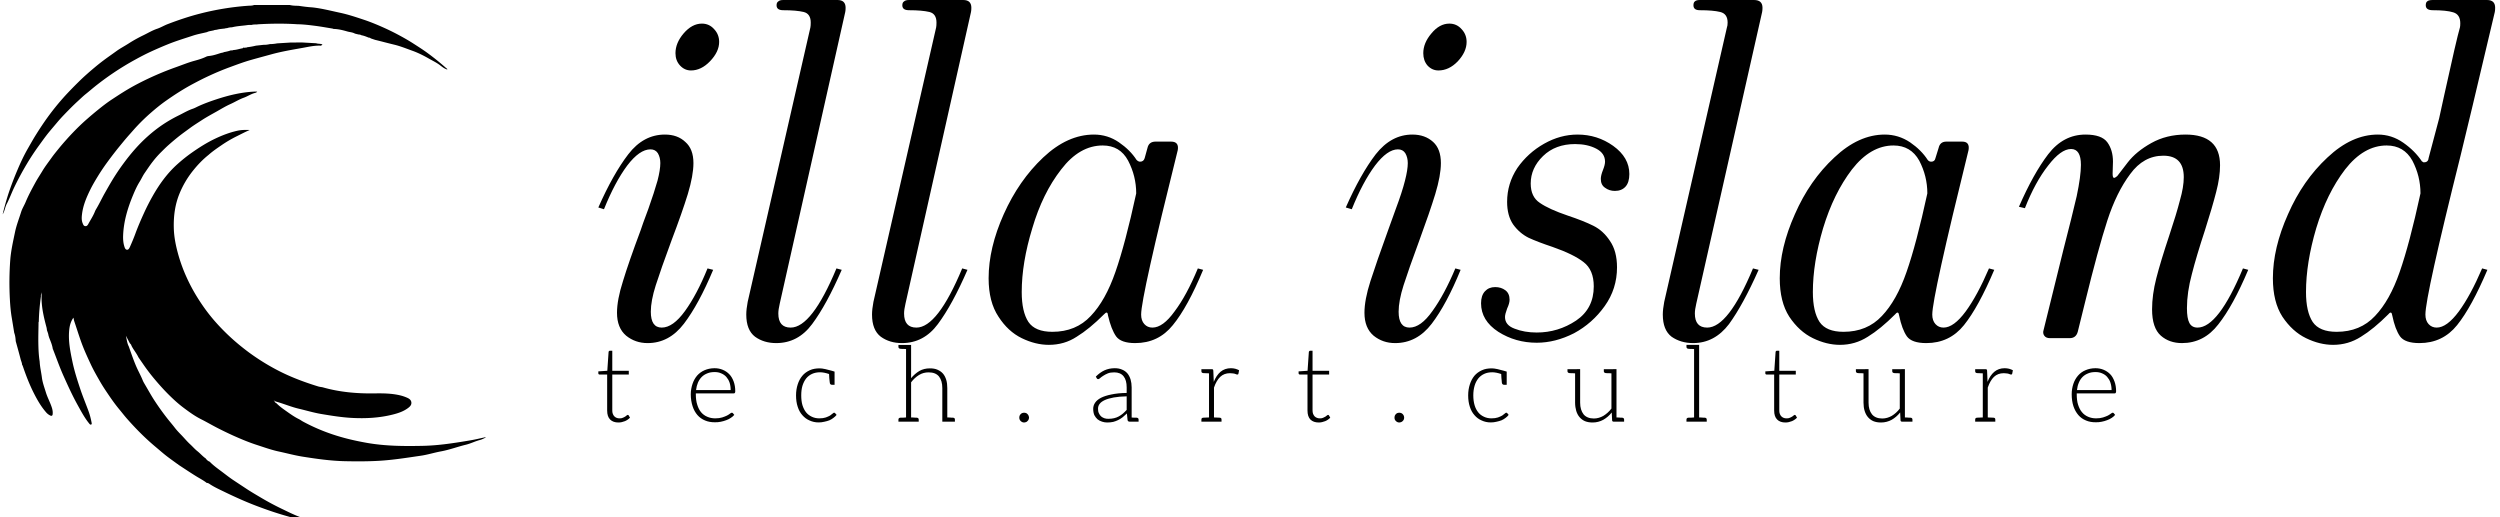 <svg data-v-423bf9ae="" xmlns="http://www.w3.org/2000/svg" viewBox="0 0 435 90" class="iconLeftSlogan"><!----><!----><!----><g data-v-423bf9ae="" id="3e0d157f-5150-4d33-82a7-87c7acc6bb8f" fill="black" transform="matrix(6.129,0,0,6.129,101.597,-27.028)"><path d="M3.04 6.41L3.04 6.41Q2.86 6.41 2.73 6.27L2.73 6.27L2.73 6.27Q2.60 6.13 2.60 5.92L2.60 5.92L2.60 5.92Q2.60 5.63 2.83 5.36L2.83 5.36L2.83 5.36Q3.07 5.08 3.35 5.08L3.35 5.08L3.35 5.08Q3.56 5.08 3.70 5.24L3.70 5.24L3.70 5.24Q3.84 5.39 3.84 5.60L3.84 5.60L3.84 5.60Q3.84 5.88 3.58 6.15L3.58 6.15L3.58 6.15Q3.33 6.41 3.04 6.41L3.04 6.41ZM1.81 14.15L1.81 14.15Q1.46 14.15 1.20 13.94L1.20 13.94L1.20 13.94Q0.94 13.72 0.94 13.29L0.94 13.29L0.94 13.29Q0.94 12.92 1.11 12.39L1.11 12.39L1.11 12.39Q1.27 11.86 1.61 10.95L1.61 10.95L1.61 10.95Q1.65 10.82 1.83 10.34L1.83 10.34L1.83 10.34Q2.00 9.86 2.09 9.54L2.09 9.54L2.09 9.54Q2.17 9.23 2.17 9.04L2.17 9.04L2.17 9.04Q2.17 8.88 2.10 8.76L2.10 8.76L2.10 8.76Q2.03 8.65 1.89 8.65L1.89 8.65L1.89 8.65Q1.58 8.65 1.23 9.11L1.23 9.11L1.23 9.11Q0.88 9.58 0.57 10.35L0.57 10.35L0.41 10.30L0.41 10.30Q0.83 9.35 1.26 8.79L1.26 8.79L1.26 8.79Q1.69 8.23 2.30 8.23L2.30 8.23L2.30 8.23Q2.66 8.23 2.88 8.44L2.88 8.44L2.88 8.44Q3.11 8.64 3.11 9.04L3.11 9.04L3.11 9.04Q3.11 9.39 2.95 9.92L2.95 9.92L2.95 9.92Q2.79 10.44 2.49 11.23L2.49 11.23L2.49 11.23Q2.18 12.07 2.04 12.51L2.04 12.51L2.04 12.51Q1.90 12.95 1.90 13.26L1.90 13.26L1.90 13.26Q1.90 13.71 2.21 13.71L2.21 13.71L2.21 13.71Q2.53 13.71 2.87 13.24L2.87 13.24L2.87 13.24Q3.21 12.77 3.51 12.03L3.51 12.03L3.67 12.07L3.67 12.07Q3.26 13.05 2.84 13.60L2.84 13.60L2.84 13.60Q2.42 14.15 1.81 14.15L1.81 14.15ZM7.42 4.75L5.56 13.03L5.56 13.03Q5.52 13.20 5.52 13.31L5.52 13.31L5.52 13.31Q5.52 13.71 5.87 13.71L5.87 13.71L5.87 13.71Q6.47 13.71 7.17 12.03L7.17 12.03L7.32 12.07L7.32 12.07Q6.89 13.06 6.48 13.61L6.48 13.61L6.48 13.61Q6.08 14.15 5.46 14.15L5.46 14.15L5.46 14.15Q5.11 14.15 4.86 13.97L4.86 13.97L4.86 13.97Q4.61 13.78 4.61 13.34L4.61 13.34L4.61 13.34Q4.61 13.19 4.65 12.98L4.65 12.98L6.43 5.19L6.43 5.19Q6.44 5.14 6.44 5.05L6.44 5.05L6.44 5.05Q6.44 4.80 6.24 4.75L6.24 4.75L6.24 4.75Q6.03 4.70 5.66 4.70L5.66 4.70L5.66 4.70Q5.47 4.70 5.47 4.56L5.47 4.56L5.47 4.56Q5.47 4.48 5.52 4.45L5.52 4.45L5.52 4.45Q5.56 4.41 5.66 4.41L5.66 4.41L7.20 4.41L7.20 4.41Q7.43 4.41 7.43 4.63L7.43 4.63L7.43 4.63Q7.43 4.70 7.42 4.75L7.42 4.75ZM10.99 4.75L9.13 13.03L9.13 13.03Q9.09 13.20 9.09 13.31L9.09 13.31L9.09 13.31Q9.09 13.71 9.44 13.71L9.44 13.71L9.44 13.71Q10.04 13.71 10.74 12.03L10.74 12.03L10.89 12.07L10.89 12.07Q10.46 13.06 10.05 13.61L10.05 13.61L10.05 13.61Q9.65 14.15 9.03 14.15L9.03 14.15L9.03 14.15Q8.68 14.15 8.43 13.97L8.43 13.97L8.43 13.97Q8.18 13.78 8.18 13.34L8.18 13.34L8.18 13.34Q8.18 13.19 8.22 12.98L8.22 12.98L10.00 5.19L10.00 5.19Q10.01 5.14 10.01 5.05L10.01 5.05L10.01 5.05Q10.01 4.80 9.81 4.75L9.81 4.75L9.81 4.75Q9.60 4.70 9.23 4.70L9.23 4.70L9.23 4.70Q9.04 4.70 9.04 4.56L9.04 4.56L9.04 4.56Q9.04 4.48 9.09 4.45L9.09 4.45L9.09 4.45Q9.13 4.41 9.23 4.41L9.23 4.41L10.77 4.41L10.77 4.41Q11.00 4.41 11.00 4.63L11.00 4.63L11.00 4.63Q11.00 4.70 10.99 4.75L10.99 4.75ZM13.20 14.20L13.20 14.20Q12.82 14.20 12.43 14.01L12.43 14.01L12.43 14.01Q12.04 13.82 11.77 13.40L11.77 13.40L11.77 13.40Q11.49 12.98 11.49 12.31L11.49 12.31L11.49 12.31Q11.49 11.45 11.92 10.49L11.92 10.49L11.92 10.49Q12.35 9.53 13.04 8.88L13.04 8.88L13.04 8.88Q13.73 8.23 14.48 8.23L14.48 8.23L14.48 8.23Q14.87 8.23 15.19 8.45L15.19 8.45L15.19 8.45Q15.51 8.67 15.69 8.95L15.69 8.95L15.69 8.95Q15.74 9.00 15.79 9.00L15.79 9.00L15.79 9.00Q15.89 9.00 15.92 8.90L15.92 8.90L16.00 8.61L16.00 8.61Q16.04 8.43 16.23 8.43L16.23 8.43L16.67 8.43L16.67 8.43Q16.90 8.43 16.86 8.67L16.86 8.67L16.86 8.67Q15.82 12.84 15.82 13.34L15.82 13.34L15.82 13.34Q15.82 13.51 15.91 13.61L15.91 13.61L15.91 13.61Q16.00 13.71 16.14 13.71L16.14 13.71L16.14 13.71Q16.44 13.71 16.77 13.25L16.77 13.25L16.77 13.25Q17.11 12.80 17.43 12.03L17.43 12.03L17.58 12.07L17.58 12.07Q17.14 13.13 16.72 13.64L16.72 13.64L16.72 13.64Q16.31 14.15 15.65 14.15L15.65 14.15L15.65 14.15Q15.25 14.15 15.11 13.96L15.11 13.96L15.11 13.96Q14.97 13.76 14.88 13.37L14.88 13.37L14.88 13.37Q14.87 13.22 14.77 13.33L14.77 13.33L14.77 13.33Q14.35 13.75 13.99 13.97L13.99 13.97L13.99 13.97Q13.64 14.20 13.20 14.20L13.20 14.20ZM13.30 13.83L13.30 13.83Q13.97 13.83 14.39 13.38L14.39 13.38L14.39 13.38Q14.81 12.94 15.09 12.13L15.09 12.13L15.09 12.13Q15.37 11.33 15.68 9.90L15.68 9.90L15.68 9.90Q15.68 9.41 15.45 8.97L15.45 8.97L15.45 8.97Q15.22 8.54 14.73 8.54L14.73 8.54L14.73 8.54Q14.07 8.54 13.55 9.22L13.55 9.22L13.55 9.22Q13.02 9.90 12.73 10.89L12.73 10.89L12.73 10.89Q12.43 11.87 12.43 12.70L12.43 12.70L12.43 12.70Q12.43 13.26 12.62 13.55L12.62 13.55L12.62 13.55Q12.81 13.83 13.30 13.83L13.30 13.83ZM24.26 6.41L24.26 6.41Q24.08 6.41 23.95 6.27L23.95 6.27L23.95 6.27Q23.83 6.13 23.83 5.92L23.83 5.92L23.83 5.92Q23.83 5.63 24.06 5.36L24.06 5.36L24.06 5.36Q24.29 5.08 24.57 5.08L24.57 5.08L24.57 5.08Q24.78 5.08 24.92 5.24L24.92 5.24L24.92 5.24Q25.06 5.39 25.06 5.60L25.06 5.60L25.06 5.60Q25.06 5.88 24.81 6.15L24.81 6.15L24.81 6.15Q24.56 6.41 24.26 6.41L24.26 6.41ZM23.03 14.15L23.03 14.15Q22.68 14.15 22.42 13.94L22.42 13.94L22.42 13.94Q22.16 13.72 22.16 13.29L22.16 13.29L22.16 13.29Q22.16 12.92 22.33 12.39L22.33 12.39L22.33 12.39Q22.50 11.86 22.83 10.95L22.83 10.95L22.83 10.95Q22.88 10.82 23.05 10.34L23.05 10.34L23.05 10.34Q23.23 9.86 23.31 9.54L23.31 9.54L23.31 9.54Q23.39 9.23 23.39 9.04L23.39 9.04L23.39 9.04Q23.39 8.88 23.32 8.76L23.32 8.76L23.32 8.76Q23.25 8.65 23.11 8.65L23.11 8.65L23.11 8.65Q22.81 8.65 22.46 9.11L22.46 9.11L22.46 9.11Q22.11 9.58 21.80 10.35L21.80 10.35L21.63 10.30L21.63 10.30Q22.05 9.35 22.48 8.79L22.48 8.79L22.48 8.79Q22.92 8.23 23.52 8.23L23.52 8.23L23.52 8.23Q23.88 8.23 24.11 8.44L24.11 8.44L24.11 8.44Q24.33 8.64 24.33 9.04L24.33 9.04L24.33 9.04Q24.33 9.39 24.17 9.92L24.17 9.92L24.17 9.92Q24.01 10.44 23.72 11.23L23.72 11.23L23.72 11.23Q23.41 12.07 23.27 12.51L23.27 12.51L23.27 12.51Q23.13 12.95 23.13 13.26L23.13 13.26L23.13 13.26Q23.13 13.71 23.44 13.71L23.44 13.71L23.44 13.71Q23.76 13.71 24.09 13.24L24.09 13.24L24.09 13.24Q24.43 12.77 24.74 12.03L24.74 12.03L24.89 12.07L24.89 12.07Q24.49 13.05 24.07 13.60L24.07 13.60L24.07 13.60Q23.65 14.15 23.03 14.15L23.03 14.15ZM27.05 14.14L27.05 14.14Q26.45 14.14 25.96 13.83L25.96 13.83L25.96 13.83Q25.47 13.51 25.47 13.02L25.47 13.02L25.47 13.02Q25.47 12.80 25.58 12.68L25.58 12.68L25.58 12.68Q25.69 12.56 25.87 12.56L25.87 12.56L25.87 12.56Q26.04 12.56 26.16 12.65L26.16 12.65L26.16 12.65Q26.28 12.74 26.28 12.92L26.28 12.92L26.28 12.92Q26.28 13.02 26.21 13.17L26.21 13.17L26.21 13.17Q26.15 13.33 26.15 13.41L26.15 13.41L26.15 13.41Q26.15 13.64 26.42 13.74L26.42 13.74L26.42 13.74Q26.70 13.85 27.05 13.85L27.05 13.85L27.05 13.85Q27.66 13.85 28.17 13.51L28.17 13.51L28.17 13.51Q28.67 13.17 28.67 12.54L28.67 12.54L28.67 12.54Q28.67 12.07 28.38 11.85L28.38 11.85L28.38 11.85Q28.10 11.63 27.50 11.42L27.50 11.42L27.50 11.42Q27.08 11.28 26.82 11.16L26.82 11.16L26.82 11.16Q26.56 11.03 26.38 10.78L26.38 10.78L26.38 10.78Q26.21 10.53 26.21 10.14L26.21 10.14L26.21 10.14Q26.21 9.62 26.50 9.18L26.50 9.18L26.50 9.18Q26.80 8.75 27.26 8.49L27.26 8.49L27.26 8.49Q27.72 8.23 28.21 8.23L28.21 8.23L28.21 8.23Q28.77 8.23 29.22 8.55L29.22 8.55L29.22 8.55Q29.68 8.88 29.68 9.35L29.68 9.35L29.68 9.35Q29.68 9.59 29.57 9.71L29.57 9.71L29.57 9.71Q29.46 9.83 29.27 9.83L29.27 9.83L29.27 9.83Q29.11 9.83 28.99 9.74L28.99 9.74L28.99 9.74Q28.87 9.66 28.87 9.49L28.87 9.49L28.87 9.49Q28.87 9.39 28.93 9.24L28.93 9.24L28.93 9.24Q28.99 9.09 28.99 9.00L28.99 9.00L28.99 9.00Q28.99 8.76 28.74 8.63L28.74 8.63L28.74 8.63Q28.49 8.50 28.14 8.50L28.14 8.50L28.14 8.50Q27.58 8.50 27.23 8.84L27.23 8.84L27.23 8.84Q26.88 9.18 26.88 9.62L26.88 9.62L26.88 9.62Q26.88 10.00 27.14 10.17L27.14 10.17L27.14 10.17Q27.40 10.35 27.93 10.53L27.93 10.53L27.93 10.53Q28.38 10.68 28.66 10.82L28.66 10.82L28.66 10.82Q28.94 10.96 29.13 11.25L29.13 11.25L29.13 11.25Q29.33 11.54 29.33 12.00L29.33 12.00L29.33 12.00Q29.33 12.61 28.98 13.10L28.98 13.10L28.98 13.10Q28.63 13.59 28.11 13.87L28.11 13.87L28.11 13.87Q27.58 14.14 27.05 14.14L27.05 14.14ZM33.45 4.75L31.58 13.03L31.58 13.03Q31.54 13.20 31.54 13.31L31.54 13.31L31.54 13.31Q31.54 13.71 31.89 13.71L31.89 13.71L31.89 13.71Q32.49 13.71 33.19 12.03L33.19 12.03L33.35 12.07L33.35 12.07Q32.91 13.06 32.51 13.61L32.51 13.61L32.51 13.61Q32.10 14.15 31.49 14.15L31.49 14.15L31.49 14.15Q31.14 14.15 30.88 13.97L30.88 13.97L30.88 13.97Q30.63 13.78 30.63 13.34L30.63 13.34L30.63 13.34Q30.63 13.19 30.67 12.98L30.67 12.98L32.45 5.19L32.45 5.19Q32.47 5.14 32.47 5.05L32.47 5.05L32.47 5.05Q32.47 4.80 32.26 4.75L32.26 4.75L32.26 4.75Q32.06 4.70 31.68 4.70L31.68 4.70L31.68 4.70Q31.50 4.70 31.50 4.56L31.50 4.56L31.50 4.56Q31.50 4.48 31.54 4.45L31.54 4.45L31.54 4.45Q31.58 4.41 31.68 4.41L31.68 4.41L33.22 4.41L33.22 4.41Q33.46 4.41 33.46 4.63L33.46 4.63L33.46 4.63Q33.46 4.70 33.45 4.75L33.45 4.75ZM35.66 14.20L35.66 14.20Q35.28 14.20 34.89 14.01L34.89 14.01L34.89 14.01Q34.50 13.82 34.22 13.40L34.22 13.40L34.22 13.40Q33.95 12.98 33.95 12.31L33.95 12.31L33.95 12.31Q33.95 11.45 34.38 10.49L34.38 10.49L34.38 10.49Q34.80 9.53 35.50 8.88L35.50 8.88L35.50 8.88Q36.19 8.23 36.93 8.23L36.93 8.23L36.93 8.23Q37.32 8.23 37.65 8.45L37.65 8.45L37.65 8.45Q37.97 8.67 38.15 8.95L38.15 8.95L38.15 8.95Q38.19 9.00 38.25 9.00L38.25 9.00L38.25 9.00Q38.35 9.00 38.37 8.90L38.37 8.90L38.46 8.61L38.46 8.61Q38.50 8.43 38.68 8.43L38.68 8.43L39.13 8.43L39.13 8.43Q39.35 8.43 39.31 8.67L39.31 8.67L39.31 8.67Q38.28 12.84 38.28 13.34L38.28 13.34L38.28 13.34Q38.28 13.51 38.37 13.61L38.37 13.61L38.37 13.61Q38.46 13.71 38.60 13.71L38.60 13.71L38.60 13.71Q38.89 13.71 39.23 13.25L39.23 13.25L39.23 13.25Q39.56 12.80 39.89 12.03L39.89 12.03L40.04 12.07L40.04 12.07Q39.59 13.13 39.18 13.64L39.18 13.64L39.18 13.64Q38.77 14.15 38.11 14.15L38.11 14.15L38.11 14.15Q37.70 14.15 37.56 13.96L37.56 13.96L37.56 13.96Q37.42 13.76 37.34 13.37L37.34 13.37L37.34 13.37Q37.32 13.22 37.23 13.33L37.23 13.33L37.23 13.33Q36.81 13.75 36.45 13.97L36.45 13.97L36.45 13.97Q36.09 14.20 35.66 14.20L35.66 14.20ZM35.76 13.83L35.76 13.83Q36.43 13.83 36.85 13.38L36.85 13.38L36.85 13.38Q37.27 12.94 37.55 12.13L37.55 12.13L37.55 12.13Q37.83 11.33 38.14 9.90L38.14 9.90L38.14 9.90Q38.14 9.41 37.91 8.97L37.91 8.97L37.91 8.97Q37.67 8.54 37.18 8.54L37.18 8.54L37.18 8.54Q36.53 8.54 36.00 9.22L36.00 9.22L36.00 9.22Q35.48 9.90 35.18 10.89L35.18 10.89L35.18 10.89Q34.89 11.87 34.89 12.70L34.89 12.70L34.89 12.70Q34.89 13.26 35.08 13.55L35.08 13.55L35.08 13.55Q35.27 13.83 35.76 13.83L35.76 13.83ZM45.37 14.15L45.37 14.15Q45.01 14.15 44.77 13.94L44.77 13.94L44.77 13.94Q44.52 13.72 44.52 13.19L44.52 13.19L44.52 13.19Q44.52 12.78 44.64 12.31L44.64 12.31L44.64 12.31Q44.76 11.84 45.01 11.09L45.01 11.09L45.01 11.09Q45.21 10.49 45.31 10.10L45.31 10.10L45.31 10.10Q45.42 9.72 45.42 9.44L45.42 9.44L45.42 9.44Q45.42 8.83 44.84 8.83L44.84 8.83L44.84 8.83Q44.28 8.83 43.90 9.35L43.90 9.35L43.90 9.35Q43.51 9.87 43.25 10.67L43.25 10.67L43.25 10.67Q42.99 11.47 42.62 12.98L42.62 12.98L42.41 13.83L42.41 13.83Q42.36 14.01 42.18 14.01L42.18 14.01L41.62 14.01L41.62 14.01Q41.51 14.01 41.46 13.94L41.46 13.94L41.46 13.94Q41.41 13.87 41.44 13.78L41.44 13.78L41.44 13.78Q41.54 13.36 42 11.51L42 11.51L42 11.51Q42.25 10.54 42.38 9.98L42.38 9.98L42.38 9.98Q42.50 9.41 42.50 9.09L42.50 9.09L42.50 9.09Q42.50 8.64 42.22 8.64L42.22 8.64L42.22 8.64Q41.93 8.64 41.57 9.11L41.57 9.11L41.57 9.11Q41.20 9.58 40.91 10.32L40.91 10.32L40.74 10.28L40.74 10.28Q41.15 9.34 41.57 8.79L41.57 8.79L41.57 8.79Q42 8.23 42.63 8.23L42.63 8.23L42.63 8.23Q43.09 8.23 43.25 8.45L43.25 8.45L43.25 8.45Q43.41 8.67 43.41 9.00L43.41 9.00L43.40 9.34L43.40 9.34Q43.40 9.46 43.44 9.46L43.44 9.46L43.44 9.46Q43.47 9.46 43.53 9.41L43.53 9.41L43.53 9.41Q43.58 9.34 43.83 9.02L43.83 9.02L43.83 9.02Q44.07 8.71 44.50 8.47L44.50 8.47L44.50 8.47Q44.93 8.23 45.47 8.23L45.47 8.23L45.47 8.23Q46.45 8.23 46.45 9.10L46.45 9.10L46.45 9.10Q46.45 9.44 46.34 9.86L46.34 9.86L46.34 9.86Q46.23 10.29 46.02 10.95L46.02 10.95L46.02 10.95Q45.78 11.68 45.65 12.19L45.65 12.19L45.65 12.19Q45.51 12.71 45.51 13.16L45.51 13.16L45.51 13.16Q45.51 13.45 45.58 13.58L45.58 13.58L45.58 13.58Q45.65 13.71 45.81 13.71L45.81 13.71L45.81 13.71Q46.40 13.71 47.10 12.03L47.10 12.03L47.25 12.07L47.25 12.07Q46.82 13.09 46.40 13.62L46.40 13.62L46.40 13.62Q45.99 14.15 45.37 14.15L45.37 14.15ZM49.66 14.20L49.66 14.20Q49.28 14.20 48.89 14.01L48.89 14.01L48.89 14.01Q48.50 13.82 48.22 13.40L48.22 13.40L48.22 13.40Q47.95 12.98 47.95 12.31L47.95 12.31L47.95 12.31Q47.95 11.45 48.38 10.49L48.38 10.49L48.38 10.49Q48.80 9.53 49.50 8.88L49.50 8.88L49.50 8.88Q50.19 8.23 50.93 8.23L50.93 8.23L50.93 8.23Q51.32 8.23 51.65 8.46L51.65 8.46L51.65 8.46Q51.98 8.69 52.18 8.99L52.18 8.99L52.23 9.02L52.23 9.02Q52.36 9.02 52.37 8.90L52.37 8.90L52.67 7.77L52.81 7.13L52.81 7.13Q53.17 5.49 53.26 5.19L53.26 5.19L53.26 5.19Q53.27 5.15 53.27 5.07L53.27 5.07L53.27 5.07Q53.27 4.82 53.07 4.76L53.07 4.76L53.07 4.76Q52.88 4.70 52.49 4.70L52.49 4.70L52.49 4.70Q52.29 4.70 52.29 4.56L52.29 4.56L52.29 4.56Q52.29 4.48 52.33 4.45L52.33 4.45L52.33 4.45Q52.37 4.41 52.49 4.41L52.49 4.41L54.03 4.41L54.03 4.41Q54.26 4.41 54.26 4.63L54.26 4.63L54.26 4.63Q54.26 4.70 54.25 4.75L54.25 4.75L53.62 7.41L53.28 8.82L53.28 8.82Q52.28 12.82 52.28 13.34L52.28 13.34L52.28 13.34Q52.28 13.51 52.37 13.61L52.37 13.61L52.37 13.61Q52.46 13.71 52.60 13.71L52.60 13.71L52.60 13.71Q52.89 13.71 53.23 13.25L53.23 13.25L53.23 13.25Q53.56 12.80 53.89 12.03L53.89 12.03L54.04 12.07L54.04 12.07Q53.59 13.13 53.18 13.64L53.18 13.64L53.18 13.64Q52.77 14.15 52.11 14.15L52.11 14.15L52.11 14.15Q51.70 14.15 51.56 13.96L51.56 13.96L51.56 13.96Q51.42 13.76 51.34 13.37L51.34 13.37L51.34 13.37Q51.32 13.22 51.23 13.33L51.23 13.33L51.23 13.33Q50.81 13.75 50.45 13.97L50.45 13.97L50.45 13.97Q50.09 14.20 49.66 14.20L49.66 14.20ZM49.76 13.83L49.76 13.83Q50.43 13.83 50.85 13.38L50.85 13.38L50.85 13.38Q51.27 12.94 51.55 12.13L51.55 12.13L51.55 12.13Q51.83 11.33 52.14 9.90L52.14 9.90L52.14 9.90Q52.14 9.41 51.91 8.97L51.91 8.97L51.91 8.97Q51.67 8.54 51.18 8.54L51.18 8.54L51.18 8.54Q50.53 8.54 50.00 9.22L50.00 9.22L50.00 9.22Q49.48 9.90 49.18 10.89L49.18 10.89L49.18 10.89Q48.89 11.87 48.89 12.70L48.89 12.70L48.89 12.70Q48.89 13.26 49.08 13.55L49.08 13.55L49.08 13.55Q49.27 13.83 49.76 13.83L49.76 13.83Z"></path></g><!----><g data-v-423bf9ae="" id="56ce54f9-00b9-42d6-b2f9-7d09f41b8bc8" transform="matrix(1.004,0,0,1.004,-9.096,-4.021)" stroke="none" fill="black"><path d="M63.163 5.283c1.626.171 3.202.587 4.796.926 1.42.301 2.788.76 4.155 1.215 1.193.397 2.358.883 3.509 1.4.858.386 1.701.802 2.525 1.244.855.459 1.704.939 2.525 1.467.79.509 1.585 1.01 2.345 1.56a42.842 42.842 0 0 1 3.364 2.709c.077.069.211.106.19.253-.477-.14-.867-.448-1.245-.74-.585-.451-1.243-.761-1.875-1.122-.934-.534-1.897-1.026-2.906-1.388-1.054-.378-2.091-.806-3.19-1.068-1.101-.263-2.195-.563-3.296-.829l-.732-.245c-.104-.086-.218-.146-.359-.135-.007-.016-.019-.02-.035-.012-.395-.157-.785-.328-1.209-.397-.011-.016-.025-.021-.043-.013a.736.736 0 0 0-.373-.115l-.13-.015-.559-.135c-.012-.017-.027-.021-.046-.013-.402-.236-.871-.244-1.306-.368-.775-.222-1.561-.426-2.378-.44l-.03-.013-.033.004c-.052-.021-.103-.053-.157-.061-.984-.159-1.965-.339-2.953-.467-1.033-.133-2.068-.261-3.112-.277-2.304-.151-4.608-.123-6.912.013-.021.001-.041.018-.062.027-.324-.003-.648-.009-.964.076l-.136.007c-.334-.033-.662.037-.989.075-.758.089-1.523.141-2.267.327l-.03-.004-.027.014a2.215 2.215 0 0 0-.769.129l-.269.032c-.039-.014-.066-.006-.08.034l.005-.002c-.484.068-.976.084-1.45.216l-.033-.002-.029.017c-.191.019-.383.033-.559.123l-.131.018c-.322.08-.662.096-.961.263-.819.2-1.655.347-2.453.611-1.457.482-2.927.925-4.355 1.505-.966.392-1.925.806-2.869 1.24-.904.415-1.792.875-2.668 1.356a47.99 47.99 0 0 0-3.961 2.41 47.985 47.985 0 0 0-3.233 2.387c-.485.394-.963.809-1.454 1.199-.485.385-.937.831-1.399 1.253-.845.772-1.644 1.591-2.434 2.413-.406.422-.807.869-1.188 1.325-.439.525-.889 1.046-1.325 1.574-.627.759-1.195 1.566-1.775 2.363a42.278 42.278 0 0 0-2.137 3.238 51.148 51.148 0 0 0-2.192 4.086c-.446.931-.794 1.905-1.272 2.816-.299.57-.339 1.226-.709 1.805a48.364 48.364 0 0 1 1.019-3.628 53.637 53.637 0 0 1 1.568-4.113c.54-1.279 1.134-2.538 1.828-3.74.446-.772.878-1.553 1.354-2.31a57.9 57.9 0 0 1 1.508-2.299 43.8 43.8 0 0 1 3.713-4.638 71.07 71.07 0 0 1 2.152-2.207c.913-.91 1.883-1.752 2.866-2.575.486-.407.992-.807 1.504-1.191.714-.537 1.453-1.04 2.174-1.566.683-.498 1.442-.889 2.154-1.348a24.503 24.503 0 0 1 2.581-1.436c.779-.378 1.525-.832 2.36-1.113.625-.21 1.203-.566 1.825-.804 1.822-.698 3.671-1.323 5.561-1.808a46.95 46.95 0 0 1 8.356-1.372c.347-.025.706.005 1.041-.129h6.214c.477.119.963.129 1.451.134.022.01.044.012.067.005.78.115 1.56.225 2.349.269z"></path><path d="M45.212 30.841c-1.029.819-1.928 1.766-2.744 2.793a16.098 16.098 0 0 0-2.288 3.895c-.788 1.913-1.05 3.903-1 5.962.04 1.673.383 3.274.843 4.872a27.149 27.149 0 0 0 1.406 3.769c.384.842.807 1.669 1.27 2.477.451.786.937 1.548 1.446 2.291.9 1.312 1.904 2.55 2.999 3.708a36.651 36.651 0 0 0 3.601 3.345c.562.453 1.13.899 1.714 1.318a39.053 39.053 0 0 0 2.781 1.828c1.191.709 2.42 1.36 3.686 1.926 1.718.769 3.489 1.403 5.289 1.955.24.073.496.095.744.141 2.978.857 6.027 1.112 9.11 1.062 1.473-.024 2.943.003 4.384.352.41.099.815.244 1.201.415.352.156.672.401.701.825.029.419-.246.691-.561.93-.794.603-1.708.903-2.663 1.144-2.322.586-4.677.709-7.054.584-1.794-.094-3.561-.382-5.331-.679-1.32-.222-2.59-.61-3.886-.913-1.325-.31-2.571-.847-3.874-1.213-.103-.029-.199-.117-.319-.052.019-.125-.059-.13-.155-.13.039.073.088.114.159.127.015.214.225.241.341.358.494.498 1.066.906 1.633 1.306.718.507 1.435 1.024 2.231 1.412.236.115.446.282.678.408a32.567 32.567 0 0 0 5.038 2.194c1.979.673 4.013 1.147 6.075 1.509 3.213.564 6.449.582 9.696.512 2.783-.06 5.514-.496 8.247-.958.794-.134 1.574-.324 2.359-.491.086-.018.169-.06.297.005-.357.154-.676.343-1.021.43-.838.212-1.61.618-2.445.82-1.448.35-2.843.884-4.318 1.154-1.16.212-2.296.578-3.466.749-2.455.358-4.906.756-7.39.892-1.944.106-3.887.104-5.831.059-2.442-.056-4.853-.401-7.263-.782-1.388-.22-2.737-.591-4.106-.883-1.331-.284-2.603-.745-3.887-1.162-1.382-.448-2.726-1.014-4.057-1.609a63.6 63.6 0 0 1-2.63-1.268c-.983-.496-1.932-1.06-2.917-1.555-1.028-.516-1.959-1.173-2.878-1.863a21.575 21.575 0 0 1-1.619-1.322 34.972 34.972 0 0 1-2.161-2.145 45.982 45.982 0 0 1-1.446-1.65 33.481 33.481 0 0 1-1.932-2.539c-.284-.415-.576-.825-.856-1.243-.335-.714-.867-1.31-1.21-2.02v-.003c-.033-.177-.171-.283-.28-.41v-.003l-.676-1.289c.151.637.203 1.295.511 1.879.383 1.103.762 2.205 1.215 3.286.368.879.844 1.702 1.198 2.584.106.263.259.509.404.755.576.976 1.119 1.975 1.748 2.916a43.49 43.49 0 0 0 2.255 3.113c.377.468.774.93 1.141 1.41.341.446.744.863 1.142 1.273.517.534.99 1.114 1.537 1.613.421.385.789.825 1.238 1.179.503.395.911.9 1.445 1.26.174.258.398.457.693.567.689.72 1.512 1.277 2.299 1.876.591.45 1.18.907 1.798 1.319.762.508 1.528 1.011 2.292 1.515.824.543 1.677 1.037 2.523 1.539a46.452 46.452 0 0 0 3.506 1.881c1.051.506 2.096 1.032 3.189 1.448.148.056.269.155.397.25.292.217.688.187 1.018.338.206.094.429.148.706.24-.173.103-.284.049-.396.027-1.5-.292-2.962-.722-4.429-1.144a59.468 59.468 0 0 1-3.91-1.299 55.082 55.082 0 0 1-3.446-1.378 79.046 79.046 0 0 1-2.774-1.276c-.924-.454-1.874-.867-2.74-1.437-.151-.1-.304-.212-.499-.218l-.138-.054.003.004-.071-.074.003.002c-.559-.408-1.176-.724-1.761-1.089-1.013-.631-2.005-1.297-3.005-1.949l.002.002c-.027-.068-.085-.095-.149-.114-.665-.488-1.343-.96-1.992-1.469-.62-.486-1.21-1.011-1.815-1.516-1.783-1.49-3.413-3.137-4.947-4.877-.46-.521-.885-1.079-1.33-1.614-.823-.987-1.548-2.044-2.258-3.106a29.223 29.223 0 0 1-1.113-1.774c-.545-.956-1.099-1.911-1.562-2.904-.459-.984-.918-1.971-1.323-2.984-.584-1.462-1.026-2.967-1.535-4.452-.069-.201-.101-.414-.163-.673-.499.703-.67 1.456-.739 2.24-.161 1.834.195 3.611.568 5.392.342 1.632.854 3.212 1.378 4.787.431 1.293.964 2.552 1.429 3.834.222.614.383 1.249.505 1.893.025.132.081.309-.067.374-.159.07-.265-.084-.36-.201-.792-.974-1.371-2.078-1.977-3.17-.915-1.648-1.693-3.362-2.462-5.077-.664-1.482-1.201-3.021-1.794-4.535.009-.041-.009-.063-.049-.07l-.002-.002c-.092-.705-.375-1.349-.633-2.001l-.089-.294-.035-.118c-.035-.317-.175-.602-.266-.902l-.014-.134c-.016-.101-.024-.203-.05-.301-.433-1.624-.829-3.255-.863-4.949v-1.18c-.035.238-.146.463-.109.704-.199 1.459-.34 2.923-.369 4.397-.067.117-.047.246-.048.37-.016 1.145-.053 2.29-.033 3.434.019 1.041.068 2.083.23 3.115.042.933.269 1.841.385 2.764.111.884.428 1.711.685 2.557.285.937.772 1.79 1.06 2.722.109.353.162.716.119 1.088-.031.272-.187.325-.413.221a2.16 2.16 0 0 1-.729-.565c-.848-.974-1.489-2.082-2.073-3.226-.768-1.503-1.377-3.071-1.921-4.666-.041-.121-.078-.24-.16-.34-.012-.338-.172-.637-.253-.957-.265-1.043-.561-2.078-.844-3.115l-.009-.071c-.032-.476-.087-.947-.258-1.397-.142-.873-.281-1.746-.428-2.618-.182-1.079-.272-2.166-.327-3.258a53.468 53.468 0 0 1 .069-6.758c.122-1.617.49-3.198.817-4.786.25-1.211.701-2.35 1.067-3.519.186-.596.539-1.138.78-1.719.475-1.147 1.066-2.231 1.657-3.32.388-.715.84-1.387 1.256-2.081.469-.783 1.035-1.509 1.565-2.255.391-.552.821-1.073 1.244-1.595.422-.521.864-1.034 1.314-1.536a44.458 44.458 0 0 1 2.295-2.398c.449-.431.914-.86 1.389-1.271a64.955 64.955 0 0 1 1.758-1.482c.809-.653 1.631-1.298 2.5-1.866.641-.419 1.28-.845 1.933-1.248a38.604 38.604 0 0 1 2.657-1.513 52.387 52.387 0 0 1 6.362-2.768c1.121-.392 2.221-.853 3.377-1.164.677-.182 1.371-.393 2.017-.711.217-.106.488-.101.734-.147.627-.09 1.22-.309 1.822-.494.016.009.028.005.037-.01a1.29 1.29 0 0 0 .489-.139l.13-.018c.331-.066.661-.137.979-.258l.129-.016a.58.58 0 0 0 .348-.055l.135-.013c.501-.037.974-.215 1.468-.291.043-.007.076-.076.114-.116.141.002.283.051.421-.013a.381.381 0 0 0 .273-.055h.002a12.26 12.26 0 0 0 1.52-.275l.068-.007 1.178-.13a.061.061 0 0 0 .065-.005c.362.008.717-.036 1.069-.121.015.012.028.011.038-.006a6.653 6.653 0 0 0 1.274-.132l.02.013.021-.011 2.239-.139 1.969-.015 2.417.135.068.004c.344.129.733.045 1.076.207-.043.132-.173.131-.233.211-1.092-.058-2.15.196-3.209.385-1.809.323-3.621.625-5.398 1.115-1.183.326-2.369.642-3.55.978-1.305.372-2.571.853-3.839 1.319a47.114 47.114 0 0 0-3.267 1.363c-.994.453-1.964.949-2.924 1.461-.835.445-1.654.927-2.459 1.435-.737.465-1.458.953-2.17 1.451-.955.668-1.856 1.409-2.736 2.177a33.635 33.635 0 0 0-2.321 2.24c-.403.427-.79.88-1.184 1.32-.418.467-.832.944-1.226 1.425-.433.529-.874 1.059-1.297 1.599a69.575 69.575 0 0 0-1.553 2.055 36.199 36.199 0 0 0-1.547 2.312c-.467.763-.924 1.535-1.316 2.333-.653 1.327-1.232 2.694-1.42 4.184-.069.548-.113 1.104.11 1.634.087.206.157.449.427.49.277.043.433-.159.539-.357.39-.726.857-1.41 1.158-2.184.078-.201.194-.389.304-.576.499-.849.914-1.743 1.399-2.601.422-.745.844-1.493 1.287-2.225a38.808 38.808 0 0 1 1.928-2.879c1.258-1.71 2.635-3.323 4.224-4.737a24.118 24.118 0 0 1 2.62-2.044 24.623 24.623 0 0 1 2.829-1.622c.778-.384 1.527-.836 2.357-1.116.346-.117.669-.301 1.003-.454 1.034-.472 2.106-.859 3.182-1.21 2.131-.696 4.308-1.218 6.564-1.313.126-.005.252-.001.423-.001-.115.171-.279.206-.414.242-.674.179-1.249.581-1.896.814-.823.297-1.563.762-2.357 1.119-.823.369-1.598.846-2.386 1.291-.858.484-1.73.951-2.553 1.49-.689.451-1.391.883-2.055 1.374-.626.463-1.263.912-1.875 1.393a43.52 43.52 0 0 0-1.864 1.568c-.447.393-.862.82-1.283 1.233a16.804 16.804 0 0 0-1.423 1.617c-.506.643-.948 1.323-1.41 1.992-.32.463-.541.98-.838 1.456-.469.749-.832 1.561-1.168 2.37-.928 2.235-1.623 4.539-1.715 6.983-.023.622.018 1.243.197 1.845.079.265.181.596.47.624.279.027.426-.296.528-.527.325-.733.64-1.473.915-2.227.454-1.24.98-2.45 1.527-3.649.442-.968.928-1.919 1.453-2.85 1.18-2.09 2.564-4.017 4.363-5.617a26.947 26.947 0 0 1 2.415-1.928c1.303-.917 2.649-1.771 4.095-2.458 1.239-.588 2.512-1.075 3.85-1.371.693-.153 1.408-.156 2.126-.126-.757.321-1.476.705-2.206 1.065-.923.455-1.811.974-2.665 1.56-.776.53-1.549 1.057-2.253 1.681z"></path></g><!----><g data-v-423bf9ae="" id="2198f514-b3f3-463a-8cf6-dd9bb7d6d51d" fill="black" transform="matrix(1.312,0,0,1.312,103.795,55.239)"><path d="M2.91 13.93C3.21 13.93 3.49 13.86 3.77 13.75C4.03 13.64 4.26 13.48 4.44 13.29L4.26 12.98C4.21 12.94 4.19 12.92 4.14 12.92C4.12 12.92 4.06 12.94 4.00 12.99C3.95 13.05 3.88 13.09 3.79 13.15C3.71 13.20 3.60 13.26 3.47 13.31C3.35 13.37 3.22 13.38 3.05 13.38C2.91 13.38 2.77 13.36 2.66 13.31C2.55 13.27 2.45 13.20 2.37 13.12C2.28 13.03 2.21 12.92 2.16 12.78C2.10 12.64 2.09 12.49 2.09 12.29L2.09 7.57L4.28 7.57L4.28 7.07L2.09 7.07L2.09 4.41L1.76 4.41C1.71 4.41 1.68 4.44 1.65 4.47C1.62 4.49 1.60 4.54 1.60 4.58L1.43 7.07L0.24 7.15L0.24 7.41C0.24 7.46 0.25 7.49 0.28 7.52C0.31 7.55 0.36 7.57 0.42 7.57L1.41 7.57L1.41 12.33C1.41 12.88 1.54 13.27 1.81 13.54C2.07 13.80 2.44 13.93 2.91 13.93ZM15.65 6.73C15.16 6.73 14.71 6.83 14.32 7.00C13.93 7.17 13.61 7.41 13.34 7.71C13.08 8.02 12.87 8.39 12.73 8.81C12.59 9.23 12.50 9.69 12.50 10.19C12.50 10.78 12.59 11.31 12.74 11.77C12.89 12.24 13.10 12.61 13.38 12.94C13.66 13.26 14 13.50 14.39 13.66C14.78 13.83 15.22 13.90 15.69 13.90C15.96 13.90 16.23 13.89 16.48 13.83C16.73 13.78 16.98 13.71 17.21 13.62C17.43 13.54 17.64 13.44 17.82 13.31C18.00 13.19 18.16 13.06 18.27 12.92L18.09 12.70C18.06 12.66 18.00 12.63 17.95 12.63C17.91 12.63 17.82 12.66 17.72 12.74C17.63 12.82 17.49 12.91 17.30 13.01C17.14 13.10 16.91 13.17 16.66 13.26C16.41 13.34 16.10 13.38 15.75 13.38C15.36 13.38 15.01 13.31 14.69 13.17C14.36 13.03 14.10 12.84 13.87 12.57C13.65 12.31 13.48 11.97 13.36 11.58C13.23 11.19 13.17 10.71 13.17 10.19L13.17 10.07L18.20 10.07C18.27 10.07 18.31 10.05 18.34 10.01C18.37 9.97 18.40 9.90 18.40 9.80C18.40 9.31 18.33 8.88 18.19 8.50C18.05 8.12 17.86 7.78 17.61 7.53C17.37 7.28 17.08 7.08 16.74 6.94C16.41 6.80 16.04 6.73 15.65 6.73ZM15.67 7.24C15.99 7.24 16.27 7.29 16.53 7.41C16.80 7.52 17.02 7.67 17.21 7.88C17.39 8.09 17.54 8.33 17.64 8.62C17.74 8.92 17.79 9.25 17.79 9.63L13.20 9.63C13.24 9.27 13.33 8.93 13.45 8.64C13.58 8.34 13.75 8.09 13.96 7.88C14.17 7.67 14.42 7.52 14.70 7.41C14.98 7.29 15.30 7.24 15.67 7.24ZM31.65 12.70C31.63 12.66 31.57 12.63 31.51 12.63C31.46 12.63 31.40 12.66 31.32 12.74C31.23 12.82 31.11 12.91 30.97 13.01C30.83 13.10 30.63 13.17 30.41 13.26C30.18 13.34 29.89 13.38 29.55 13.38C29.19 13.38 28.85 13.31 28.56 13.17C28.27 13.03 28.01 12.85 27.80 12.59C27.59 12.33 27.43 12.01 27.31 11.63C27.20 11.26 27.15 10.82 27.15 10.33C27.15 9.86 27.20 9.44 27.31 9.06C27.43 8.68 27.59 8.36 27.80 8.09C28.01 7.83 28.28 7.62 28.59 7.48C28.90 7.34 29.25 7.27 29.65 7.27C30.00 7.27 30.39 7.35 30.84 7.50C30.86 7.69 30.86 7.87 30.87 8.04C30.88 8.20 30.90 8.33 30.91 8.43C30.93 8.53 30.93 8.58 30.93 8.60C30.94 8.82 31.04 8.93 31.23 8.93L31.57 8.93L31.57 7.18L31.21 7.07C30.97 7.00 30.67 6.92 30.35 6.85C30.03 6.78 29.78 6.75 29.61 6.75C29.11 6.75 28.67 6.82 28.28 7.00C27.89 7.18 27.55 7.42 27.29 7.74C27.02 8.06 26.82 8.44 26.68 8.88C26.54 9.31 26.46 9.80 26.46 10.33C26.46 10.89 26.53 11.40 26.68 11.84C26.82 12.29 27.03 12.66 27.30 12.96C27.57 13.27 27.89 13.51 28.25 13.66C28.62 13.83 29.01 13.92 29.46 13.92C29.72 13.92 29.97 13.89 30.21 13.83C30.45 13.78 30.67 13.72 30.88 13.64C31.09 13.55 31.26 13.44 31.43 13.31C31.60 13.19 31.72 13.06 31.84 12.92ZM47.26 13.29L47.18 13.29L47.08 13.29C47.04 13.29 46.97 13.27 46.87 13.27C46.77 13.27 46.65 13.26 46.52 13.26L46.52 9.37C46.52 8.96 46.48 8.60 46.38 8.27C46.28 7.95 46.14 7.67 45.95 7.45C45.75 7.22 45.51 7.06 45.22 6.93C44.93 6.80 44.59 6.75 44.21 6.75C43.69 6.75 43.23 6.86 42.81 7.10C42.41 7.34 42.04 7.66 41.72 8.05L41.72 3.64L41.05 3.64L40.04 3.64L40.04 3.91C40.04 4.06 40.14 4.14 40.32 4.16L40.39 4.16C40.42 4.16 40.46 4.17 40.50 4.17L40.71 4.17C40.81 4.17 40.92 4.19 41.05 4.19L41.05 13.26C40.89 13.26 40.75 13.29 40.64 13.29L40.40 13.29L40.32 13.29C40.14 13.30 40.04 13.38 40.04 13.54L40.04 13.82L41.05 13.82L41.72 13.82L42.73 13.82L42.73 13.54C42.73 13.38 42.63 13.30 42.45 13.29L42.38 13.29L42.27 13.29C42.22 13.29 42.15 13.27 42.06 13.27C41.96 13.27 41.85 13.26 41.72 13.26L41.72 8.60C42.03 8.19 42.38 7.87 42.77 7.63C43.16 7.39 43.58 7.28 44.04 7.28C44.66 7.28 45.12 7.46 45.42 7.83C45.71 8.20 45.86 8.71 45.86 9.37L45.86 13.82L46.52 13.82L47.53 13.82L47.53 13.54C47.53 13.38 47.45 13.30 47.26 13.29ZM56.07 13.29C56.07 13.47 56.13 13.61 56.25 13.73C56.38 13.86 56.53 13.93 56.71 13.93C56.80 13.93 56.88 13.90 56.97 13.87C57.05 13.85 57.11 13.79 57.16 13.73C57.22 13.68 57.27 13.62 57.30 13.54C57.33 13.45 57.36 13.38 57.36 13.29C57.36 13.20 57.33 13.12 57.30 13.03C57.27 12.95 57.22 12.88 57.16 12.82C57.11 12.77 57.05 12.71 56.97 12.68C56.88 12.66 56.80 12.63 56.71 12.63C56.62 12.63 56.53 12.66 56.45 12.68C56.36 12.71 56.31 12.77 56.25 12.82C56.20 12.88 56.14 12.95 56.11 13.03C56.08 13.12 56.07 13.20 56.07 13.29ZM71.61 13.29L71.51 13.29L71.29 13.29C71.19 13.29 71.08 13.27 70.97 13.27L70.97 9.28C70.97 8.89 70.92 8.55 70.83 8.23C70.73 7.91 70.59 7.64 70.41 7.42C70.22 7.20 69.99 7.03 69.71 6.92C69.43 6.79 69.10 6.73 68.73 6.73C68.22 6.73 67.77 6.83 67.37 7.01C66.96 7.20 66.58 7.48 66.22 7.84L66.33 8.05C66.37 8.13 66.44 8.18 66.54 8.18C66.61 8.18 66.71 8.12 66.81 8.02C66.91 7.92 67.05 7.84 67.21 7.73C67.38 7.62 67.56 7.52 67.80 7.42C68.04 7.32 68.32 7.28 68.66 7.28C69.20 7.28 69.62 7.45 69.90 7.80C70.18 8.15 70.31 8.64 70.31 9.28L70.31 10.01C69.52 10.02 68.85 10.09 68.29 10.21C67.73 10.32 67.27 10.47 66.91 10.65C66.54 10.84 66.29 11.06 66.12 11.31C65.95 11.56 65.87 11.83 65.87 12.12C65.87 12.45 65.93 12.73 66.02 12.95C66.14 13.17 66.28 13.36 66.44 13.50C66.61 13.64 66.82 13.75 67.05 13.82C67.27 13.89 67.49 13.93 67.73 13.93C68.01 13.93 68.28 13.90 68.52 13.85C68.75 13.79 68.96 13.71 69.17 13.61C69.38 13.51 69.58 13.38 69.78 13.23C69.96 13.08 70.14 12.91 70.34 12.73L70.43 13.62C70.46 13.75 70.56 13.82 70.70 13.82L70.71 13.82L70.97 13.82L71.89 13.82L71.89 13.54C71.89 13.38 71.79 13.30 71.61 13.29ZM70.31 12.26C70.14 12.43 69.99 12.60 69.82 12.74C69.65 12.88 69.47 13.01 69.27 13.12C69.08 13.23 68.87 13.30 68.64 13.36C68.42 13.41 68.17 13.44 67.90 13.44C67.72 13.44 67.54 13.43 67.37 13.37C67.20 13.31 67.06 13.24 66.93 13.13C66.81 13.02 66.70 12.88 66.63 12.71C66.54 12.54 66.51 12.35 66.51 12.11C66.51 11.86 66.58 11.63 66.74 11.44C66.89 11.24 67.12 11.09 67.42 10.95C67.73 10.81 68.12 10.70 68.60 10.61C69.08 10.53 69.65 10.47 70.31 10.46ZM84.71 6.80C84.53 6.76 84.35 6.73 84.14 6.73C83.59 6.73 83.13 6.89 82.75 7.21C82.38 7.53 82.08 7.98 81.86 8.54L81.80 7.07C81.80 6.99 81.77 6.93 81.75 6.90C81.72 6.87 81.66 6.86 81.58 6.86L81.23 6.86L81.23 6.86L80.22 6.86L80.22 7.13C80.22 7.31 80.32 7.36 80.49 7.38C80.57 7.38 80.65 7.38 81.23 7.41L81.23 13.26C80.65 13.29 80.57 13.29 80.49 13.29C80.32 13.30 80.22 13.36 80.22 13.54L80.22 13.82L81.23 13.82L81.89 13.82L81.89 13.82L82.89 13.82L82.89 13.54C82.89 13.36 82.80 13.30 82.63 13.29C82.54 13.29 82.46 13.29 81.89 13.26L81.89 9.30C82.10 8.68 82.38 8.20 82.71 7.88C83.05 7.56 83.48 7.39 84.01 7.39C84.15 7.39 84.28 7.41 84.39 7.42C84.50 7.43 84.62 7.45 84.69 7.48C84.77 7.50 84.81 7.53 84.87 7.55C84.92 7.56 84.97 7.57 84.99 7.57C85.08 7.57 85.12 7.53 85.13 7.46L85.22 7.00C85.06 6.92 84.90 6.85 84.71 6.80ZM95.79 13.93C96.08 13.93 96.36 13.86 96.64 13.75C96.91 13.64 97.13 13.48 97.31 13.29L97.13 12.98C97.09 12.94 97.06 12.92 97.02 12.92C96.99 12.92 96.94 12.94 96.88 12.99C96.82 13.05 96.75 13.09 96.67 13.15C96.59 13.20 96.47 13.26 96.35 13.31C96.22 13.37 96.10 13.38 95.93 13.38C95.79 13.38 95.65 13.36 95.54 13.31C95.42 13.27 95.33 13.20 95.24 13.12C95.16 13.03 95.09 12.92 95.03 12.78C94.98 12.64 94.96 12.49 94.96 12.29L94.96 7.57L97.16 7.57L97.16 7.07L94.96 7.07L94.96 4.41L94.64 4.41C94.58 4.41 94.56 4.44 94.53 4.47C94.50 4.49 94.47 4.54 94.47 4.58L94.30 7.07L93.11 7.15L93.11 7.41C93.11 7.46 93.13 7.49 93.16 7.52C93.18 7.55 93.24 7.57 93.30 7.57L94.29 7.57L94.29 12.33C94.29 12.88 94.42 13.27 94.68 13.54C94.95 13.80 95.31 13.93 95.79 13.93ZM105.83 13.29C105.83 13.47 105.88 13.61 106.01 13.73C106.13 13.86 106.29 13.93 106.47 13.93C106.55 13.93 106.64 13.90 106.72 13.87C106.81 13.85 106.86 13.79 106.92 13.73C106.97 13.68 107.03 13.62 107.06 13.54C107.09 13.45 107.11 13.38 107.11 13.29C107.11 13.20 107.09 13.12 107.06 13.03C107.03 12.95 106.97 12.88 106.92 12.82C106.86 12.77 106.81 12.71 106.72 12.68C106.64 12.66 106.55 12.63 106.47 12.63C106.37 12.63 106.29 12.66 106.20 12.68C106.12 12.71 106.06 12.77 106.01 12.82C105.95 12.88 105.90 12.95 105.87 13.03C105.84 13.12 105.83 13.20 105.83 13.29ZM120.79 12.70C120.76 12.66 120.71 12.63 120.65 12.63C120.60 12.63 120.54 12.66 120.46 12.74C120.37 12.82 120.25 12.91 120.11 13.01C119.97 13.10 119.77 13.17 119.55 13.26C119.32 13.34 119.03 13.38 118.69 13.38C118.33 13.38 117.99 13.31 117.70 13.17C117.40 13.03 117.15 12.85 116.94 12.59C116.73 12.33 116.56 12.01 116.45 11.63C116.34 11.26 116.28 10.82 116.28 10.33C116.28 9.86 116.34 9.44 116.45 9.06C116.56 8.68 116.73 8.36 116.94 8.09C117.15 7.83 117.42 7.62 117.73 7.48C118.03 7.34 118.38 7.27 118.79 7.27C119.14 7.27 119.53 7.35 119.98 7.50C119.99 7.69 119.99 7.87 120.01 8.04C120.02 8.20 120.04 8.33 120.05 8.43C120.06 8.53 120.06 8.58 120.06 8.60C120.08 8.82 120.18 8.93 120.37 8.93L120.71 8.93L120.71 7.18L120.34 7.07C120.11 7.00 119.81 6.92 119.49 6.85C119.17 6.78 118.92 6.75 118.75 6.75C118.24 6.75 117.81 6.82 117.42 7.00C117.03 7.18 116.69 7.42 116.42 7.74C116.16 8.06 115.96 8.44 115.82 8.88C115.68 9.31 115.60 9.80 115.60 10.33C115.60 10.89 115.67 11.40 115.82 11.84C115.96 12.29 116.17 12.66 116.44 12.96C116.70 13.27 117.03 13.51 117.39 13.66C117.75 13.83 118.15 13.92 118.59 13.92C118.86 13.92 119.11 13.89 119.35 13.83C119.59 13.78 119.81 13.72 120.02 13.64C120.23 13.55 120.40 13.44 120.57 13.31C120.74 13.19 120.86 13.06 120.97 12.92ZM136.00 13.29L135.93 13.29L135.81 13.29C135.77 13.29 135.70 13.27 135.60 13.27C135.51 13.27 135.39 13.26 135.27 13.26L135.27 6.85L134.60 6.86L133.59 6.86L133.59 7.13C133.59 7.28 133.69 7.36 133.87 7.38L133.94 7.38C133.97 7.38 134.01 7.39 134.05 7.39L134.26 7.39C134.36 7.39 134.47 7.41 134.60 7.41L134.60 12.08C134.29 12.49 133.92 12.81 133.53 13.05C133.14 13.27 132.72 13.40 132.27 13.40C131.66 13.40 131.19 13.20 130.90 12.84C130.61 12.46 130.45 11.96 130.45 11.30L130.45 6.85L129.78 6.86L128.77 6.86L128.77 7.13C128.77 7.28 128.87 7.36 129.05 7.38L129.12 7.38C129.15 7.38 129.19 7.39 129.23 7.39L129.44 7.39C129.54 7.39 129.65 7.41 129.78 7.41L129.78 11.30C129.78 11.70 129.84 12.07 129.93 12.39C130.03 12.71 130.17 12.99 130.37 13.22C130.56 13.44 130.79 13.62 131.08 13.75C131.38 13.87 131.71 13.93 132.10 13.93C132.62 13.93 133.10 13.80 133.52 13.57C133.94 13.33 134.32 13.01 134.64 12.60L134.69 13.64C134.69 13.76 134.78 13.82 134.90 13.82L135.27 13.82L136.28 13.82L136.28 13.54C136.28 13.38 136.18 13.30 136.00 13.29ZM146.96 13.29L146.89 13.29L146.78 13.29C146.73 13.29 146.66 13.27 146.57 13.27C146.47 13.27 146.36 13.26 146.23 13.26L146.23 3.63L145.56 3.63L144.55 3.63L144.55 3.91C144.55 4.06 144.65 4.14 144.83 4.16L144.90 4.16C144.93 4.16 144.97 4.17 145.01 4.17L145.22 4.17C145.32 4.17 145.43 4.19 145.56 4.19L145.56 13.26C145.40 13.26 145.26 13.29 145.15 13.29L144.91 13.29L144.83 13.29C144.65 13.30 144.55 13.38 144.55 13.54L144.55 13.82L145.56 13.82L146.23 13.82L147.24 13.82L147.24 13.54C147.24 13.38 147.14 13.30 146.96 13.29ZM157.68 13.93C157.98 13.93 158.26 13.86 158.54 13.75C158.80 13.64 159.03 13.48 159.21 13.29L159.03 12.98C158.98 12.94 158.96 12.92 158.91 12.92C158.89 12.92 158.83 12.94 158.77 12.99C158.72 13.05 158.65 13.09 158.56 13.15C158.48 13.20 158.37 13.26 158.24 13.31C158.12 13.37 157.99 13.38 157.82 13.38C157.68 13.38 157.54 13.36 157.43 13.31C157.32 13.27 157.22 13.20 157.14 13.12C157.05 13.03 156.98 12.92 156.93 12.78C156.87 12.64 156.86 12.49 156.86 12.29L156.86 7.57L159.05 7.57L159.05 7.07L156.86 7.07L156.86 4.41L156.53 4.41C156.48 4.41 156.45 4.44 156.42 4.47C156.39 4.49 156.37 4.54 156.37 4.58L156.20 7.07L155.01 7.15L155.01 7.41C155.01 7.46 155.02 7.49 155.05 7.52C155.08 7.55 155.13 7.57 155.19 7.57L156.18 7.57L156.18 12.33C156.18 12.88 156.31 13.27 156.58 13.54C156.84 13.80 157.21 13.93 157.68 13.93ZM174.24 13.29L174.17 13.29L174.06 13.29C174.02 13.29 173.95 13.27 173.85 13.27C173.75 13.27 173.64 13.26 173.52 13.26L173.52 6.85L172.84 6.86L171.84 6.86L171.84 7.13C171.84 7.28 171.93 7.36 172.12 7.38L172.19 7.38C172.21 7.38 172.26 7.39 172.30 7.39L172.51 7.39C172.61 7.39 172.72 7.41 172.84 7.41L172.84 12.08C172.54 12.49 172.17 12.81 171.78 13.05C171.39 13.27 170.97 13.40 170.52 13.40C169.90 13.40 169.44 13.20 169.15 12.84C168.85 12.46 168.70 11.96 168.70 11.30L168.70 6.85L168.03 6.86L167.02 6.86L167.02 7.13C167.02 7.28 167.12 7.36 167.30 7.38L167.37 7.38C167.40 7.38 167.44 7.39 167.48 7.39L167.69 7.39C167.79 7.39 167.90 7.41 168.03 7.41L168.03 11.30C168.03 11.70 168.08 12.07 168.18 12.39C168.28 12.71 168.42 12.99 168.62 13.22C168.81 13.44 169.04 13.62 169.33 13.75C169.62 13.87 169.96 13.93 170.35 13.93C170.87 13.93 171.35 13.80 171.77 13.57C172.19 13.33 172.56 13.01 172.89 12.60L172.94 13.64C172.94 13.76 173.03 13.82 173.15 13.82L173.52 13.82L174.52 13.82L174.52 13.54C174.52 13.38 174.43 13.30 174.24 13.29ZM187.33 6.80C187.15 6.76 186.97 6.73 186.76 6.73C186.21 6.73 185.75 6.89 185.37 7.21C185.00 7.53 184.70 7.98 184.48 8.54L184.42 7.07C184.42 6.99 184.39 6.93 184.37 6.90C184.34 6.87 184.28 6.86 184.20 6.86L183.85 6.86L183.85 6.86L182.84 6.86L182.84 7.13C182.84 7.31 182.94 7.36 183.11 7.38C183.19 7.38 183.27 7.38 183.85 7.41L183.85 13.26C183.27 13.29 183.19 13.29 183.11 13.29C182.94 13.30 182.84 13.36 182.84 13.54L182.84 13.82L183.85 13.82L184.51 13.82L184.51 13.82L185.51 13.82L185.51 13.54C185.51 13.36 185.42 13.30 185.25 13.29C185.16 13.29 185.08 13.29 184.51 13.26L184.51 9.30C184.72 8.68 185.00 8.20 185.33 7.88C185.67 7.56 186.10 7.39 186.63 7.39C186.77 7.39 186.90 7.41 187.01 7.42C187.12 7.43 187.24 7.45 187.31 7.48C187.39 7.50 187.43 7.53 187.49 7.55C187.54 7.56 187.59 7.57 187.61 7.57C187.70 7.57 187.74 7.53 187.75 7.46L187.84 7.00C187.68 6.92 187.52 6.85 187.33 6.80ZM198.79 6.73C198.30 6.73 197.85 6.83 197.46 7.00C197.06 7.17 196.74 7.41 196.48 7.71C196.21 8.02 196.00 8.39 195.86 8.81C195.72 9.23 195.64 9.69 195.64 10.19C195.64 10.78 195.72 11.31 195.87 11.77C196.03 12.24 196.24 12.61 196.52 12.94C196.80 13.26 197.13 13.50 197.53 13.66C197.92 13.83 198.35 13.90 198.83 13.90C199.09 13.90 199.36 13.89 199.61 13.83C199.86 13.78 200.12 13.71 200.34 13.62C200.56 13.54 200.77 13.44 200.96 13.31C201.14 13.19 201.29 13.06 201.40 12.92L201.22 12.70C201.19 12.66 201.14 12.63 201.08 12.63C201.04 12.63 200.96 12.66 200.86 12.74C200.76 12.82 200.62 12.91 200.44 13.01C200.27 13.10 200.05 13.17 199.79 13.26C199.54 13.34 199.23 13.38 198.88 13.38C198.49 13.38 198.14 13.31 197.82 13.17C197.50 13.03 197.23 12.84 197.01 12.57C196.78 12.31 196.62 11.97 196.49 11.58C196.36 11.19 196.31 10.71 196.31 10.19L196.31 10.07L201.33 10.07C201.40 10.07 201.45 10.05 201.47 10.01C201.50 9.97 201.53 9.90 201.53 9.80C201.53 9.31 201.46 8.88 201.32 8.50C201.18 8.12 201.00 7.78 200.75 7.53C200.51 7.28 200.21 7.08 199.88 6.94C199.54 6.80 199.18 6.73 198.79 6.73ZM198.80 7.24C199.12 7.24 199.40 7.29 199.67 7.41C199.93 7.52 200.16 7.67 200.34 7.88C200.52 8.09 200.68 8.33 200.77 8.62C200.87 8.92 200.93 9.25 200.93 9.63L196.34 9.63C196.38 9.27 196.46 8.93 196.59 8.64C196.71 8.34 196.88 8.09 197.09 7.88C197.30 7.67 197.55 7.52 197.83 7.41C198.11 7.29 198.44 7.24 198.80 7.24Z"></path></g></svg>